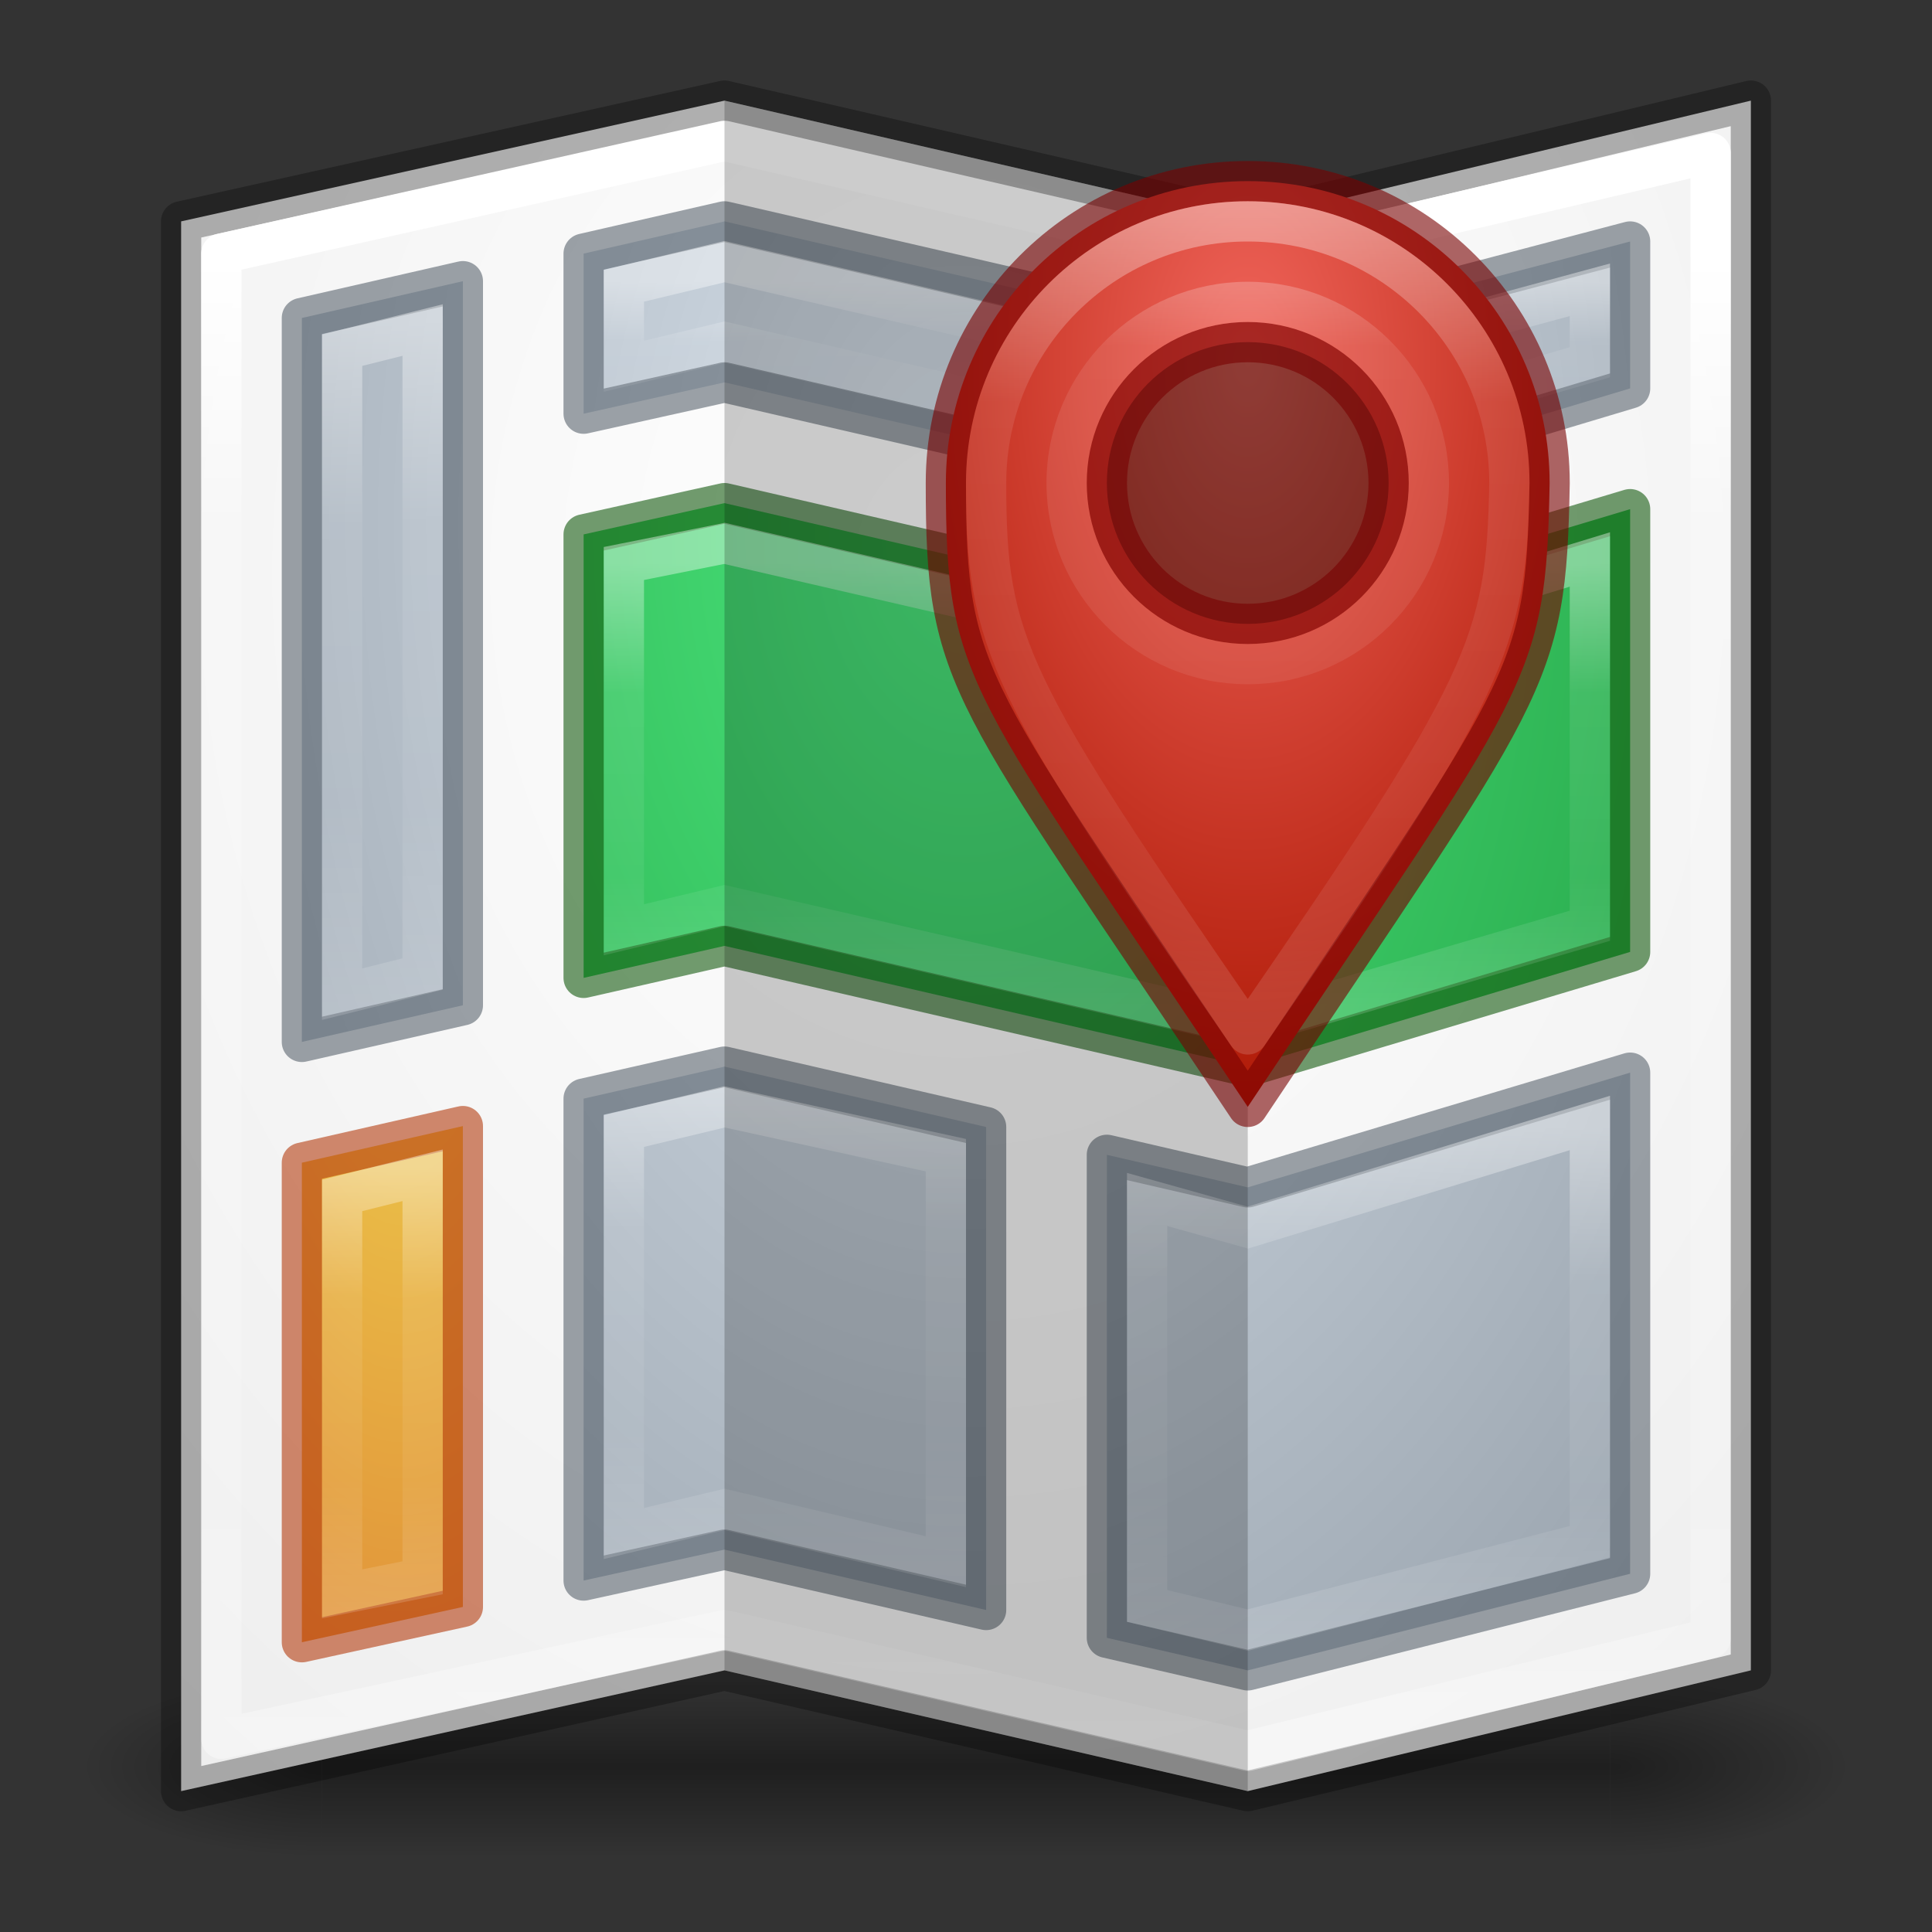 <?xml version="1.0" encoding="UTF-8" standalone="no"?>
<svg
   xmlns:dc="http://purl.org/dc/elements/1.1/"
   xmlns:cc="http://creativecommons.org/ns#"
   xmlns:rdf="http://www.w3.org/1999/02/22-rdf-syntax-ns#"
   xmlns:svg="http://www.w3.org/2000/svg"
   xmlns="http://www.w3.org/2000/svg"
   xmlns:xlink="http://www.w3.org/1999/xlink"
   width="48"
   height="48"
   id="svg4290"
   version="1.1"
   viewBox="0 0 48 48">
  <rect x="0" y="0" width="48" height="48" fill="#333333" stroke="none"/>
  <defs
     id="defs4292">
    <linearGradient
       id="linearGradient4242">
      <stop
         id="stop4244"
         offset="0"
         style="stop-color:#ffffff;stop-opacity:1;" />
      <stop
         style="stop-color:#ffffff;stop-opacity:0.235"
         offset="0.294"
         id="stop4246" />
      <stop
         id="stop4248"
         offset="0.706"
         style="stop-color:#ffffff;stop-opacity:0.157" />
      <stop
         id="stop4250"
         offset="1"
         style="stop-color:#ffffff;stop-opacity:0.392" />
    </linearGradient>
    <linearGradient
       id="linearGradient4422">
      <stop
         id="stop4424"
         offset="0"
         style="stop-color:#ffffff;stop-opacity:1;" />
      <stop
         style="stop-color:#ffffff;stop-opacity:0.235"
         offset="0.227"
         id="stop4426" />
      <stop
         id="stop4428"
         offset="0.727"
         style="stop-color:#ffffff;stop-opacity:0.157" />
      <stop
         id="stop4430"
         offset="1"
         style="stop-color:#ffffff;stop-opacity:0.392" />
    </linearGradient>
    <linearGradient
       id="linearGradient4886">
      <stop
         style="stop-color:#000000;stop-opacity:1;"
         offset="0"
         id="stop4888" />
      <stop
         style="stop-color:#000000;stop-opacity:0;"
         offset="1"
         id="stop4890" />
    </linearGradient>
    <linearGradient
       id="linearGradient4876">
      <stop
         style="stop-color:#000000;stop-opacity:0"
         offset="0"
         id="stop4878" />
      <stop
         id="stop4884"
         offset="0.492"
         style="stop-color:#000000;stop-opacity:1" />
      <stop
         style="stop-color:#000000;stop-opacity:0;"
         offset="1"
         id="stop4880" />
    </linearGradient>
    <linearGradient
       id="linearGradient4858">
      <stop
         style="stop-color:#ffffff;stop-opacity:1;"
         offset="0"
         id="stop4860" />
      <stop
         id="stop4866"
         offset="0.172"
         style="stop-color:#ffffff;stop-opacity:0.235" />
      <stop
         style="stop-color:#ffffff;stop-opacity:0.157"
         offset="0.834"
         id="stop4868" />
      <stop
         style="stop-color:#ffffff;stop-opacity:0.392"
         offset="1"
         id="stop4862" />
    </linearGradient>
    <radialGradient
       xlink:href="#linearGradient3779"
       id="radialGradient4851"
       cx="23.492"
       cy="12.794"
       fx="23.492"
       fy="12.794"
       r="19.5"
       gradientUnits="userSpaceOnUse"
       gradientTransform="matrix(3.3260401e-8,2.244,-1.851,2.7443595e-8,47.583,-38.469)" />
    <linearGradient
       xlink:href="#linearGradient4876"
       id="linearGradient4882"
       x1="-18.286"
       y1="25.536"
       x2="-18.286"
       y2="29.964"
       gradientUnits="userSpaceOnUse" />
    <radialGradient
       xlink:href="#linearGradient4886"
       id="radialGradient4892"
       cx="-31.143"
       cy="27.679"
       fx="-31.143"
       fy="27.679"
       r="3"
       gradientTransform="matrix(-1.994,0,0,-0.75,-93.243,48.473)"
       gradientUnits="userSpaceOnUse" />
    <radialGradient
       xlink:href="#linearGradient4886"
       id="radialGradient4896"
       gradientUnits="userSpaceOnUse"
       gradientTransform="matrix(-1.994,0,0,-0.75,-62.957,48.473)"
       cx="-31.143"
       cy="27.679"
       fx="-31.143"
       fy="27.679"
       r="3" />
    <linearGradient
       xlink:href="#linearGradient4858"
       id="linearGradient4172"
       x1="23.78"
       y1="6.385"
       x2="23.78"
       y2="43.945"
       gradientUnits="userSpaceOnUse" />
    <linearGradient
       id="linearGradient4238">
      <stop
         id="stop4240"
         offset="0"
         style="stop-color:#f0645a;stop-opacity:1" />
      <stop
         id="stop4242"
         offset="1"
         style="stop-color:#aa1400;stop-opacity:1" />
    </linearGradient>
    <linearGradient
       id="linearGradient4221">
      <stop
         id="stop4223"
         offset="0"
         style="stop-color:#f0d750;stop-opacity:1" />
      <stop
         id="stop4225"
         offset="1"
         style="stop-color:#dc7d32;stop-opacity:1" />
    </linearGradient>
    <linearGradient
       id="linearGradient4205">
      <stop
         style="stop-color:#4be67d;stop-opacity:1"
         offset="0"
         id="stop4207" />
      <stop
         style="stop-color:#1e963c;stop-opacity:1"
         offset="1"
         id="stop4209" />
    </linearGradient>
    <linearGradient
       id="linearGradient4274">
      <stop
         style="stop-color:#d7e1eb;stop-opacity:1"
         offset="0"
         id="stop4276" />
      <stop
         style="stop-color:#96a0aa;stop-opacity:1"
         offset="1"
         id="stop4278" />
    </linearGradient>
    <linearGradient
       id="linearGradient3779">
      <stop
         style="stop-color:#ffffff;stop-opacity:1"
         offset="0"
         id="stop3781" />
      <stop
         style="stop-color:#ebebeb;stop-opacity:1"
         offset="1"
         id="stop3783" />
    </linearGradient>
    <radialGradient
       xlink:href="#linearGradient4238"
       id="radialGradient4401"
       cx="-33"
       cy="11.435"
       fx="-33"
       fy="11.435"
       r="7.5"
       gradientTransform="matrix(0,2.667,-1.533,0,-15.467,97)"
       gradientUnits="userSpaceOnUse" />
    <linearGradient
       xlink:href="#linearGradient4422"
       id="linearGradient4420"
       x1="-33"
       y1="5"
       x2="-33"
       y2="27"
       gradientUnits="userSpaceOnUse" />
    <linearGradient
       xlink:href="#linearGradient4858"
       id="linearGradient4438"
       x1="-33"
       y1="5"
       x2="-33"
       y2="26"
       gradientUnits="userSpaceOnUse" />
    <radialGradient
       xlink:href="#linearGradient4274"
       id="radialGradient4477"
       cx="24"
       cy="13.875"
       fx="24"
       fy="13.875"
       r="16.5"
       gradientTransform="matrix(5.6818183e-8,2.424,-1.576,3.693182e-8,45.864,-45.182)"
       gradientUnits="userSpaceOnUse" />
    <radialGradient
       xlink:href="#linearGradient4221"
       id="radialGradient4223"
       gradientUnits="userSpaceOnUse"
       gradientTransform="matrix(-1.4738226e-8,1.636,-0.606,0,23.794,-23.673)"
       cx="27.3"
       cy="22.76"
       fx="27.3"
       fy="22.76"
       r="16.5" />
    <radialGradient
       xlink:href="#linearGradient4205"
       id="radialGradient4227"
       gradientUnits="userSpaceOnUse"
       gradientTransform="matrix(5.6818183e-8,2.424,-1.576,3.693182e-8,45.864,-45.182)"
       cx="24"
       cy="13.875"
       fx="24"
       fy="13.875"
       r="16.5" />
    <linearGradient
       xlink:href="#linearGradient4242"
       id="linearGradient4240"
       x1="10"
       y1="8"
       x2="10"
       y2="25"
       gradientUnits="userSpaceOnUse" />
    <linearGradient
       xlink:href="#linearGradient4242"
       id="linearGradient4260"
       x1="10"
       y1="29"
       x2="10"
       y2="40"
       gradientUnits="userSpaceOnUse" />
    <linearGradient
       xlink:href="#linearGradient4242"
       id="linearGradient4270"
       x1="27"
       y1="7"
       x2="27"
       y2="12"
       gradientUnits="userSpaceOnUse" />
    <linearGradient
       xlink:href="#linearGradient4242"
       id="linearGradient4291"
       x1="28"
       y1="14"
       x2="28"
       y2="25"
       gradientUnits="userSpaceOnUse" />
    <linearGradient
       xlink:href="#linearGradient4242"
       id="linearGradient4301"
       x1="20"
       y1="27"
       x2="20"
       y2="39"
       gradientUnits="userSpaceOnUse" />
    <linearGradient
       xlink:href="#linearGradient4242"
       id="linearGradient4311"
       x1="34"
       y1="28"
       x2="34"
       y2="41"
       gradientUnits="userSpaceOnUse" />
  </defs>
  <g
     id="layer1">
    <g
       id="g4898"
       transform="translate(39.143,16.179)"
       style="opacity:0.4">
      <rect
         y="25.571"
         x="-31.143"
         height="4.5"
         width="32"
         id="rect4870"
         style="opacity:1;fill:url(#linearGradient4882);fill-opacity:1;stroke:none;stroke-width:3;stroke-linejoin:round;stroke-miterlimit:4;stroke-dasharray:none;stroke-opacity:1" />
      <rect
         style="opacity:1;fill:url(#radialGradient4892);fill-opacity:1;stroke:none;stroke-width:3;stroke-linejoin:round;stroke-miterlimit:4;stroke-dasharray:none;stroke-opacity:1"
         id="rect4874"
         width="6"
         height="4.5"
         x="-37.143"
         y="25.571" />
      <rect
         transform="scale(-1,1)"
         y="25.571"
         x="-6.857"
         height="4.5"
         width="6"
         id="rect4894"
         style="opacity:1;fill:url(#radialGradient4896);fill-opacity:1;stroke:none;stroke-width:3;stroke-linejoin:round;stroke-miterlimit:4;stroke-dasharray:none;stroke-opacity:1" />
    </g>
    <path
       style="opacity:1;fill:url(#radialGradient4851);fill-opacity:1;stroke:none;stroke-width:3;stroke-linejoin:round;stroke-miterlimit:4;stroke-dasharray:none;stroke-opacity:1"
       d="m 4.5,5.5 13.5,-3 13,3 12.5,-3 0,39 -12.5,3 -13,-3 -13.5,3 z"
       id="rect4838" />
    <path
       style="opacity:0.3;fill:none;fill-opacity:1;stroke:#000000;stroke-width:1;stroke-linejoin:round;stroke-miterlimit:4;stroke-dasharray:none;stroke-opacity:1"
       d="m 4.5,5.5 13.5,-3 13,3 12.5,-3 0,39 -12.5,3 -13,-3 L 4.5,44.5 Z"
       id="rect4160" />
    <path
       style="opacity:1;fill:none;fill-opacity:1;stroke:url(#linearGradient4172);stroke-width:1;stroke-linejoin:round;stroke-miterlimit:4;stroke-dasharray:none;stroke-opacity:1"
       d="M 5.5,6.3 18,3.5 l 13,3 11.5,-2.7 0,36.9 -11.5,2.8 -13,-3 -12.5,2.7 z"
       id="rect4162" />
    <path
       style="opacity:1;fill:url(#radialGradient4477);fill-opacity:1;stroke:none;stroke-width:3;stroke-linejoin:round;stroke-miterlimit:4;stroke-dasharray:none;stroke-opacity:1"
       d="m 18,5.5 -3.5,0.801 0,3.977 L 18,9.5 31,12.5 40.5,9.65 40.5,6 31,8.5 Z m -6.5,1.486 -4,0.914 0,17.986 4,-0.91 z M 18,26.5 14.5,27.295 14.5,39.268 18,38.5 l 6.5,1.5 0,-12 z m 13,3 -3.5,-0.809 0,12 L 31,41.5 40.5,39.1 40.5,26.65 Z"
       id="path4389" />
    <path
       id="path4225"
       d="m 18,12.5 -3.5,0.777 0,11.018 L 18,23.5 l 13,3 9.5,-2.85 0,-11 L 31,15.5 Z"
       style="opacity:1;fill:url(#radialGradient4227);fill-opacity:1;stroke:none;stroke-width:3;stroke-linejoin:round;stroke-miterlimit:4;stroke-dasharray:none;stroke-opacity:1" />
    <path
       style="opacity:0.6;fill:none;fill-opacity:1;stroke:#145a0f;stroke-width:1;stroke-linejoin:round;stroke-miterlimit:4;stroke-dasharray:none;stroke-opacity:1"
       d="m 18,12.5 -3.5,0.777 0,11.018 L 18,23.5 l 13,3 9.5,-2.85 0,-11 L 31,15.5 Z"
       id="path4229" />
    <path
       id="path4479"
       d="m 18,5.5 -3.5,0.801 0,3.977 L 18,9.5 31,12.5 40.5,9.65 40.5,6 31,8.5 Z m -6.5,1.486 -4,0.914 0,17.986 4,-0.91 z M 18,26.5 14.5,27.295 14.5,39.268 18,38.5 24.5,40 24.5,28 Z M 40.5,26.65 31,29.5 l -3.5,-0.809 0,12 L 31,41.5 40.5,39.1 Z"
       style="opacity:0.6;fill:none;fill-opacity:1;stroke:#5a646e;stroke-width:1;stroke-linejoin:round;stroke-miterlimit:4;stroke-dasharray:none;stroke-opacity:1" />
    <path
       id="path4219"
       d="m 11.5,27.977 -4,0.91 0,11.914 4,-0.877 z"
       style="opacity:1;fill:url(#radialGradient4223);fill-opacity:1;stroke:none;stroke-width:3;stroke-linejoin:round;stroke-miterlimit:4;stroke-dasharray:none;stroke-opacity:1" />
    <path
       style="opacity:0.6;fill:none;fill-opacity:1;stroke:#b43c0f;stroke-width:1;stroke-linejoin:round;stroke-miterlimit:4;stroke-dasharray:none;stroke-opacity:1"
       d="m 11.5,27.977 -4,0.91 0,11.914 4,-0.877 z"
       id="path4221" />
    <path
       style="fill:none;fill-rule:evenodd;stroke:url(#linearGradient4240);stroke-width:1px;stroke-linecap:butt;stroke-linejoin:miter;stroke-opacity:1;opacity:0.4"
       d="m 8.5,24.7 2,-0.5 0,-16 -2,0.5 z"
       id="path4232" />
    <path
       style="fill:none;fill-rule:evenodd;stroke:url(#linearGradient4260);stroke-width:1px;stroke-linecap:butt;stroke-linejoin:miter;stroke-opacity:1;opacity:0.4"
       d="m 8.5,39.6 2,-0.4 0,-10 -2,0.5 z"
       id="path4252" />
    <path
       style="fill:none;fill-rule:evenodd;stroke:url(#linearGradient4270);stroke-width:1px;stroke-linecap:butt;stroke-linejoin:miter;stroke-opacity:1;opacity:0.4"
       d="M 15.5,7.1 18,6.5 31,9.5 39.5,7.2 39.5,9 31,11.5 18,8.5 15.5,9.1 Z"
       id="path4262" />
    <path
       style="fill:none;fill-rule:evenodd;stroke:url(#linearGradient4291);stroke-width:1px;stroke-linecap:butt;stroke-linejoin:miter;stroke-opacity:1;opacity:0.4"
       d="m 15.5,14 2.5,-0.5 13,3 8.5,-2.6 0,9.1 -8.5,2.5 -13,-3 -2.5,0.6 z"
       id="path4283" />
    <path
       style="fill:none;fill-rule:evenodd;stroke:url(#linearGradient4301);stroke-width:1px;stroke-linecap:butt;stroke-linejoin:miter;stroke-opacity:1;opacity:0.4"
       d="m 15.5,28.1 2.5,-0.6 5.5,1.2 0,10.1 -5.5,-1.3 -2.5,0.6 z"
       id="path4293" />
    <path
       style="fill:none;fill-rule:evenodd;stroke:url(#linearGradient4311);stroke-width:1px;stroke-linecap:butt;stroke-linejoin:miter;stroke-opacity:1;opacity:0.4"
       d="m 28.5,29.8 2.5,0.7 8.5,-2.6 0,10.4 -8.5,2.2 -2.5,-0.6 z"
       id="path4303" />
    <path
       id="path4313"
       d="m 18,2.5 13,3 0,39 -13,-3 z"
       style="opacity:0.2;fill:#000000;fill-opacity:1;stroke:none;stroke-width:3;stroke-linejoin:round;stroke-miterlimit:4;stroke-dasharray:none;stroke-opacity:1" />
    <g
       id="g4440"
       transform="translate(64,4e-5)">
      <path
         id="path4376"
         d="m -33,4.5 c -4.142,-8e-7 -7.5,3.358 -7.5,7.5 0,5 0.5,5 7.5,15.5 7,-10.5 7.413,-10.5 7.5,-15.5 1e-6,-4.142 -3.358,-7.5 -7.5,-7.5 z"
         style="opacity:1;fill:url(#radialGradient4401);fill-opacity:1;stroke:none;stroke-width:1;stroke-linecap:butt;stroke-linejoin:round;stroke-miterlimit:4;stroke-dasharray:none;stroke-opacity:1" />
      <circle
         r="3.5"
         cy="12"
         cx="-33"
         id="path4378"
         style="opacity:0.4;fill:#000000;fill-opacity:1;stroke:none;stroke-width:1;stroke-linecap:butt;stroke-linejoin:round;stroke-miterlimit:4;stroke-dasharray:none;stroke-opacity:1" />
      <circle
         style="opacity:0.6;fill:none;fill-opacity:1;stroke:#780000;stroke-width:1;stroke-linecap:butt;stroke-linejoin:round;stroke-miterlimit:4;stroke-dasharray:none;stroke-opacity:1"
         id="circle4403"
         cx="-33"
         cy="12"
         r="3.5" />
      <path
         style="opacity:0.6;fill:none;fill-opacity:1;stroke:#780000;stroke-width:1;stroke-linecap:butt;stroke-linejoin:round;stroke-miterlimit:4;stroke-dasharray:none;stroke-opacity:1"
         d="m -33,4.5 c -4.142,-8e-7 -7.5,3.358 -7.5,7.5 0,5 0.5,5 7.5,15.5 7,-10.5 7.413,-10.5 7.5,-15.5 1e-6,-4.142 -3.358,-7.5 -7.5,-7.5 z"
         id="path4405" />
      <path
         id="path4407"
         d="m -33,5.5 c -3.59,0 -6.5,2.91 -6.5,6.5 0,4 0.5,5 6.5,13.7 6,-8.7 6.428,-9.7 6.5,-13.7 0,-3.59 -2.91,-6.5 -6.5,-6.5 z"
         style="opacity:0.4;fill:none;fill-opacity:1;stroke:url(#linearGradient4420);stroke-width:1;stroke-linecap:butt;stroke-linejoin:round;stroke-miterlimit:4;stroke-dasharray:none;stroke-opacity:1" />
      <circle
         style="opacity:0.4;fill:none;fill-opacity:1;stroke:url(#linearGradient4438);stroke-width:1;stroke-linecap:butt;stroke-linejoin:round;stroke-miterlimit:4;stroke-dasharray:none;stroke-opacity:1"
         id="circle4409"
         cx="-33"
         cy="12"
         r="4.5" />
    </g>
  </g>
</svg>
